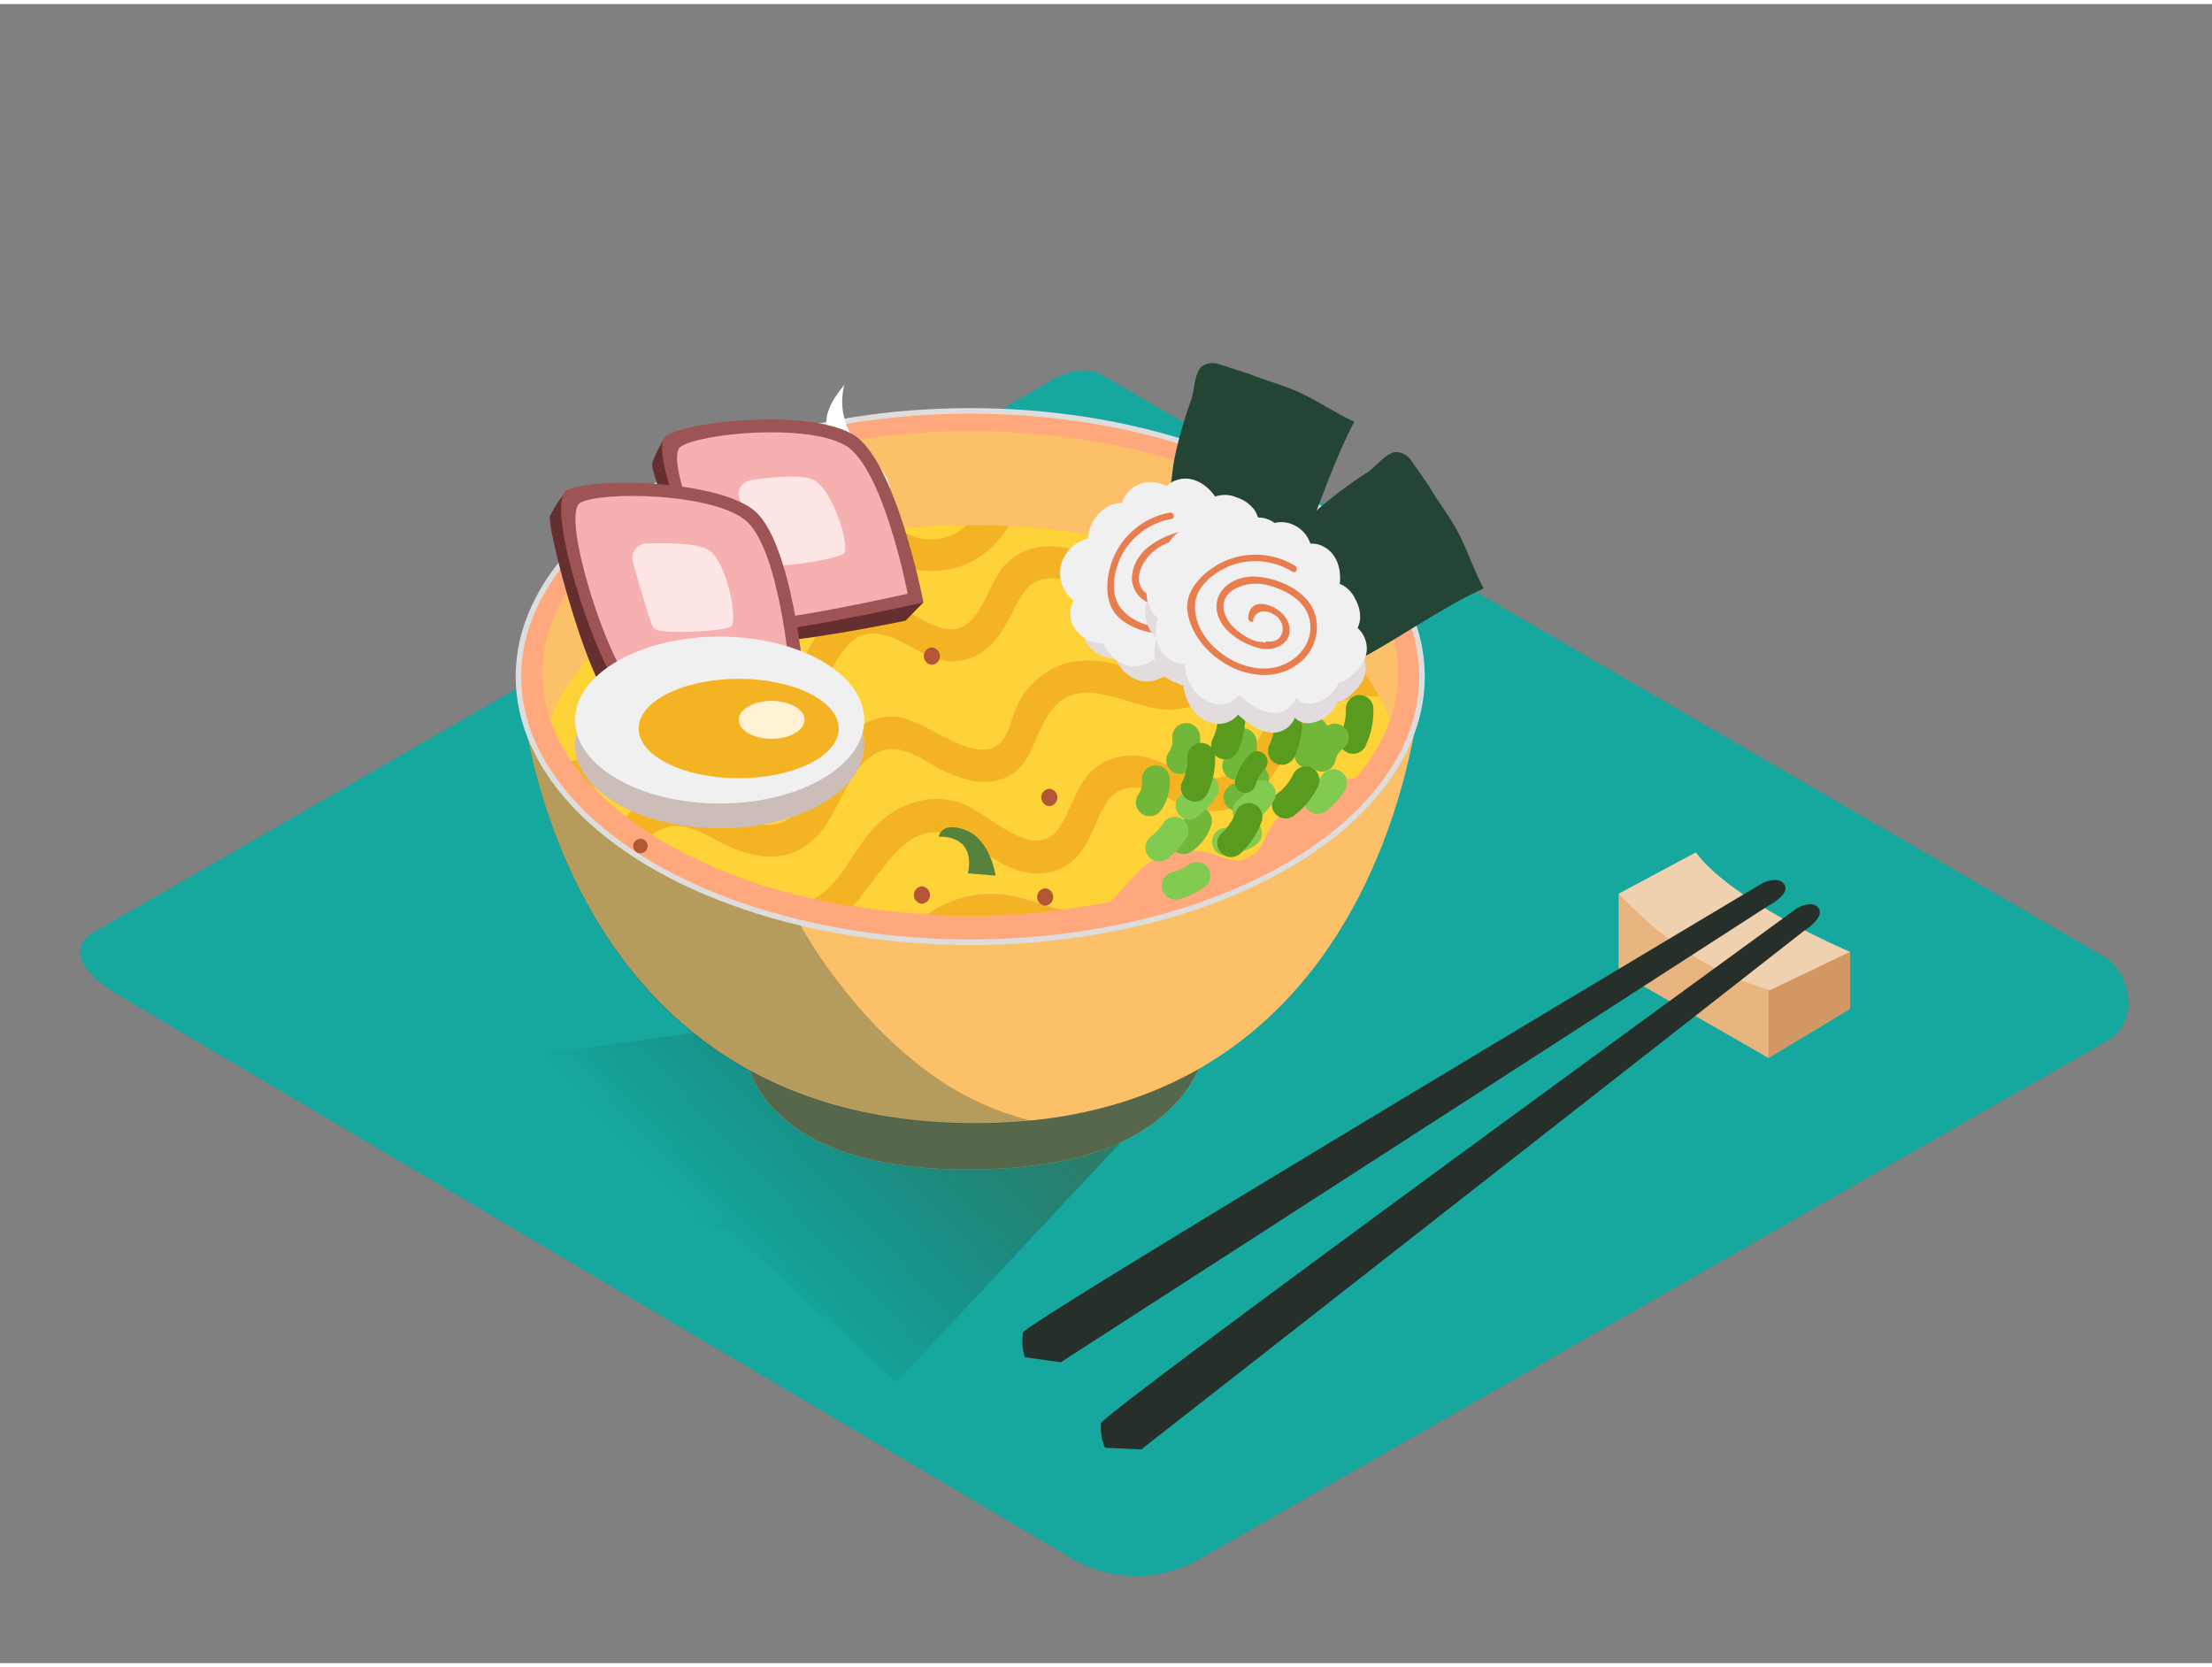 <svg id="Layer_2" data-name="Layer 2" xmlns="http://www.w3.org/2000/svg" xmlns:xlink="http://www.w3.org/1999/xlink" viewBox="0 0 400 300" width="406" height="306" class="illustration styles_illustrationTablet__1DWOa"><rect x="0" y="0" width="400" height="300" fill="#808080" stroke="none"/><defs><linearGradient id="linear-gradient" x1="120.75" y1="214.62" x2="163.73" y2="174.2" gradientUnits="userSpaceOnUse"><stop offset="0" stop-opacity="0"></stop><stop offset="0.99" stop-color="#552800"></stop></linearGradient></defs><title>PP</title><path d="M194.2,281.32,21.7,179.37c-5.49-3.08-10.2-8.15-4.85-11.46L190,68.13c2.6-1.61,6.54-2.66,9.18-1.13L380.23,172.1c5.49,3.19,6.48,12.1,1,15.29L216.94,281.16A22.94,22.94,0,0,1,194.2,281.32Z" fill="#16a79e"></path><path d="M108.31,216.45c4.68,1.43,9.36,2.84,14.16,3.8a72.49,72.49,0,0,0,8.87,1l30.73,28,42.73-45.7-60.37-20.07L64.12,194.38C71.83,200,99.28,213.69,108.31,216.45Z" opacity="0.32" fill="url(#linear-gradient)"></path><path d="M135.25,191.38s2.68,19.36,39.76,19.36c45,0,43.71-26.58,43.71-26.58" fill="#fcc168"></path><path d="M135.25,191.38s2.68,19.36,39.76,19.36c45,0,43.71-26.58,43.71-26.58" fill="#093e3e" opacity="0.68"></path><path d="M93.75,121s4.32,83.08,85,81.34c74.46-1.61,78.45-81.34,78.45-81.34Z" fill="#fcc168"></path><path d="M171.69,195.72c-8.76-5.43-16.23-13.34-22.18-21.7-11.05-15.51-16.58-34-17.32-52.91H93.75s4.32,83.08,85,81.34c2.73-.06,5.36-.24,7.9-.5A52.31,52.31,0,0,1,171.69,195.72Z" fill="#093e3e" opacity="0.29"></path><ellipse cx="175.45" cy="121.6" rx="81.7" ry="48.04" fill="#ffa87d" stroke="#ddd" stroke-miterlimit="10"></ellipse><path d="M175.45,94.2c37.6,0,68.92,15.19,75.91,35.32a25.8,25.8,0,0,0,1.47-8.5c0-24.2-34.64-43.82-77.38-43.82S98.07,96.81,98.07,121a25.8,25.8,0,0,0,1.47,8.5C106.53,109.39,137.85,94.2,175.45,94.2Z" fill="#fcc168"></path><path d="M200.6,162.46q-4.24.83-8.7,1.38C195,164.53,197.95,164.57,200.6,162.46Z" fill="none"></path><path d="M121.49,142.88c6.22-.24,10.66,4.66,16.52,5.5,6.75,1,9-7.52,11.91-12,2.64-4.07,6.47-7.62,11.61-7.52,5.41.11,14.42,8.85,19,5.06,2.05-1.69,2.48-5.44,3.72-7.73a14.42,14.42,0,0,1,4.3-4.9c4.86-3.51,10.34-2.94,15.75-1.18,2.93,1,7.15,2.82,10.17,1.12s2.64-6.38,3.62-9.16a15.84,15.84,0,0,1,6.23-8q-3-1.4-6.32-2.63a13.09,13.09,0,0,1-3.26,4.28c-5.34,4.54-12,2.23-17.67-.11-3.66-1.5-8.48-3.38-11.56.16-1.46,1.67-2.27,3.85-3.33,5.77-2.13,3.85-5.16,7.18-9.88,7.23-5.27.06-9-4.56-14-5-6.77-.56-8.45,9.77-12.46,13.61a14.1,14.1,0,0,1-13.75,3c-2.43-.76-4.21-2.37-6.15-3.92-3.73-3-8.34-2.31-10,2.47-1.8,5.12-2.64,9.53-7.9,12.24-.29.15-.58.26-.87.38a50.44,50.44,0,0,0,6,5.34A12,12,0,0,1,121.49,142.88Z" fill="#fed337"></path><path d="M108.41,133.55c1.87-2.78,1.69-6.55,3.47-9.45a11.51,11.51,0,0,1,13.8-4.48c3,1.22,4.92,4.24,8,5.32,4.25,1.5,8-.68,10.19-4.21,3.24-5.09,5.3-11.78,12.23-12.63a13.25,13.25,0,0,1,6.7,1.15c2.84,1.16,6.37,4,9.56,3.79,5.1-.4,6.39-8.68,9.59-11.85,4.83-4.79,11.34-3.26,17-1,3.83,1.53,9.07,4.29,12.67.7a7.31,7.31,0,0,0,1-1.3,123.16,123.16,0,0,0-30.16-5.2c-2.26,3.43-5.2,6.25-9.47,7.47a16.52,16.52,0,0,1-9.57-.18c-3.56-1.17-7.15-5.42-11.09-4.62-4.44.91-7.05,6.39-10,9.3a20.38,20.38,0,0,1-8,4.83A21.27,21.27,0,0,1,117,109.3c-8.68,5.66-14.84,12.58-17.49,20.22a31.05,31.05,0,0,0,3.79,7.39A8.07,8.07,0,0,0,108.41,133.55Z" fill="#fed337"></path><path d="M174.89,94.21c-4.37,0-8.66.24-12.82.65a21.67,21.67,0,0,0,2.83,1.28A9.34,9.34,0,0,0,174.89,94.21Z" fill="#fed337"></path><path d="M136.17,104a26.54,26.54,0,0,0,5.4-5.37,94.78,94.78,0,0,0-18.38,7.09A15.06,15.06,0,0,0,136.17,104Z" fill="#fed337"></path><path d="M159.49,147.56c4.14-3.39,9.3-4.85,14.44-3,5.36,2,13.59,11.45,18.05,3.69,2.72-4.72,3.34-9.73,9.16-11.77,6.44-2.26,10.45,2.33,16.36,3.44,7.77,1.46,10-8.61,14.1-13.22a21.4,21.4,0,0,1,14.06-7.11,54.39,54.39,0,0,0-15.05-12.31,9.94,9.94,0,0,0-3.1,1.43c-3.41,2.34-4.09,5.73-4.94,9.44-1.33,5.86-5.26,9.5-11.41,9.38-7.33-.14-16.29-7.42-21.65,1-3.13,4.91-3.3,11.27-10.45,12-3.2.34-6.28-.81-9.08-2.25-3.7-1.9-7.64-5.23-11.85-2.69-5.56,3.35-6.49,11.88-11.64,16-4.57,3.65-9.93,2.86-14.93.59-2.79-1.27-5.78-3.41-8.91-3.58a6.54,6.54,0,0,0-4.76,1.67,93.19,93.19,0,0,0,29.21,11.5C152.35,159.23,155,151.22,159.49,147.56Z" fill="#fed337"></path><path d="M238.35,128.3c-5.07,3.72-6.44,10.29-11,14.44A12.08,12.08,0,0,1,214.68,145c-2.9-1-5.62-3-8.71-3.36-4.24-.48-6.05,2.43-7.51,5.89-1.84,4.34-3.78,8.53-8.91,9.44-5.36,1-9.81-2.46-14-5.13-10.89-6.87-15,4.22-21.37,11.26a130.94,130.94,0,0,0,13.54,1.47,19.84,19.84,0,0,1,16.76-3c2.44.62,5,1.62,7.47,2.18q4.45-.55,8.7-1.38a9.86,9.86,0,0,0,.93-.84c3.22-3.31,5.16-6.69,10-8a14.46,14.46,0,0,1,6.36-.18c2.24.42,4.27,1.72,6.41,1.53q1.41-.65,2.76-1.33c1.32-1.38,1.87-3.55,3.07-5.24a19.55,19.55,0,0,1,3.81-4A20.78,20.78,0,0,1,245.15,140a33,33,0,0,0,6.21-10.52,29.48,29.48,0,0,0-1.91-4.29A16.12,16.12,0,0,0,238.35,128.3Z" fill="#fed337"></path><path d="M116,129c1.68-4.79,6.29-5.44,10-2.47,1.95,1.55,3.72,3.15,6.15,3.92a14.1,14.1,0,0,0,13.75-3c4-3.85,5.69-14.17,12.46-13.61,5,.41,8.73,5,14,5,4.72-.06,7.75-3.38,9.88-7.23,1.06-1.92,1.87-4.1,3.33-5.77,3.08-3.53,7.9-1.65,11.56-.16,5.72,2.34,12.33,4.65,17.67.11a13.09,13.09,0,0,0,3.26-4.28q-2.66-1-5.46-1.86a7.31,7.31,0,0,1-1,1.3c-3.6,3.59-8.84.83-12.67-.7-5.63-2.25-12.14-3.78-17,1-3.19,3.17-4.49,11.44-9.59,11.85-3.19.25-6.71-2.63-9.56-3.79a13.25,13.25,0,0,0-6.7-1.15c-6.93.85-9,7.54-12.23,12.63-2.24,3.53-5.95,5.71-10.19,4.21-3-1.08-4.94-4.1-8-5.32a11.51,11.51,0,0,0-13.8,4.48c-1.78,2.9-1.6,6.66-3.47,9.45a8.07,8.07,0,0,1-5.08,3.36,39.65,39.65,0,0,0,3.86,4.74c.29-.13.58-.24.87-.38C113.32,138.55,114.15,134.14,116,129Z" fill="#f4b322"></path><path d="M131.58,152.2c5,2.28,10.37,3.06,14.93-.59,5.15-4.11,6.07-12.63,11.64-16,4.21-2.54,8.14.79,11.85,2.69,2.8,1.43,5.88,2.59,9.08,2.25,7.15-.76,7.32-7.12,10.45-12,5.36-8.4,14.31-1.12,21.65-1,6.15.12,10.08-3.52,11.41-9.38.84-3.72,1.52-7.1,4.94-9.44a9.94,9.94,0,0,1,3.1-1.43q-3-1.71-6.26-3.24a15.84,15.84,0,0,0-6.23,8c-1,2.78-.68,7.52-3.62,9.16s-7.24-.17-10.17-1.12c-5.41-1.76-10.89-2.34-15.75,1.18a14.42,14.42,0,0,0-4.3,4.9c-1.23,2.29-1.67,6-3.72,7.73-4.61,3.79-13.62-5-19-5.06-5.15-.1-9,3.45-11.61,7.52-2.9,4.46-5.16,13-11.91,12-5.86-.84-10.31-5.74-16.52-5.5a12,12,0,0,0-8.34,4.11q2.24,1.72,4.77,3.31a6.54,6.54,0,0,1,4.76-1.67C125.79,148.79,128.79,150.94,131.58,152.2Z" fill="#f4b322"></path><path d="M231.6,126.72c-4.13,4.61-6.33,14.68-14.1,13.22-5.91-1.11-9.92-5.7-16.36-3.44-5.82,2-6.44,7-9.16,11.77-4.47,7.76-12.69-1.73-18.05-3.69-5.14-1.88-10.3-.41-14.44,3-4.47,3.66-7.14,11.68-12.36,14.24q3.42.76,7,1.35c6.38-7,10.48-18.13,21.37-11.26,4.24,2.67,8.68,6.09,14,5.13,5.14-.92,7.08-5.1,8.91-9.44,1.46-3.45,3.27-6.37,7.51-5.89,3.1.35,5.81,2.34,8.71,3.36a12.08,12.08,0,0,0,12.64-2.31c4.59-4.15,6-10.72,11-14.44a16.12,16.12,0,0,1,11.11-3.06,35.31,35.31,0,0,0-3.8-5.62A21.4,21.4,0,0,0,231.6,126.72Z" fill="#f4b322"></path><path d="M134.27,111.19a20.38,20.38,0,0,0,8-4.83c3-2.91,5.59-8.39,10-9.3,3.93-.81,7.53,3.44,11.09,4.62a16.52,16.52,0,0,0,9.57.18c4.27-1.21,7.21-4,9.47-7.47q-3.44-.17-7-.18h-.56a9.34,9.34,0,0,1-10,1.93,21.67,21.67,0,0,1-2.83-1.28,122.17,122.17,0,0,0-20.5,3.77,26.54,26.54,0,0,1-5.4,5.37,15.06,15.06,0,0,1-13,1.72q-3.25,1.69-6.15,3.58A21.27,21.27,0,0,0,134.27,111.19Z" fill="#f4b322"></path><path d="M191.9,163.84c-2.5-.57-5-1.56-7.47-2.18a19.84,19.84,0,0,0-16.76,3c2.56.14,5.15.23,7.78.23A135.2,135.2,0,0,0,191.9,163.84Z" fill="#f4b322"></path><path d="M154,102.27c-.18-5.56,5.09-7.48,6.71-12.15,2-5.73-6.17-9.27-7.73-14.23a12,12,0,0,1-.28-7.05c-2.18,2.68-4.19,5.65-2.84,9.21,1.51,4,9,6.57,4.84,11.55-2.39,2.84-5.35,4.91-5.19,9a9.64,9.64,0,0,0,6,8.35c.09,0,.19.06.28.09A8,8,0,0,1,154,102.27Z" fill="#fff"></path><path d="M169.75,150.57s6.75-.61,5.29,6.62l5,.4s-.94-6.53-5.42-8.22S169.75,150.57,169.75,150.57Z" fill="#55823d"></path><path d="M163.81,108.76s-6.57-1.64-2.82-8l-4.58-2s-1.26,6.48,2.42,9.55S163.81,108.76,163.81,108.76Z" fill="#55823d"></path><path d="M189.75,141.89a1.58,1.58,0,0,0,0,3.15A1.58,1.58,0,0,0,189.75,141.89Z" fill="#b25636"></path><path d="M168.51,116.33a1.58,1.58,0,0,0,0,3.15A1.58,1.58,0,0,0,168.51,116.33Z" fill="#b25636"></path><path d="M166.71,159.53a1.58,1.58,0,0,0,0,3.15A1.58,1.58,0,0,0,166.71,159.53Z" fill="#b25636"></path><path d="M189,159.89a1.58,1.58,0,0,0,0,3.15A1.58,1.58,0,0,0,189,159.89Z" fill="#b25636"></path><path d="M115.81,150.94a1.31,1.31,0,0,0,0,2.62A1.31,1.31,0,0,0,115.81,150.94Z" fill="#b25636"></path><path d="M146.91,100.49a1.58,1.58,0,0,0,0,3.15A1.58,1.58,0,0,0,146.91,100.49Z" fill="#b25636"></path><path d="M120.51,78a22.38,22.38,0,0,0-2.57,5c-.5,1.92,10.5,30.4,15,32.18s30.88-3.67,30.86-3.7,3.2-3.3,3.2-3.3" fill="#662f2f"></path><path d="M167,108.2s-5-25.88-12.79-30.4-29.35-2.55-33.68.24S130.78,112.4,135,113.42,167,108.2,167,108.2Z" fill="#9e5454"></path><path d="M164.14,106.62s-4.38-22.83-11.28-26.82S127,77.55,123.14,80s9.06,30.31,12.82,31.21S164.14,106.62,164.14,106.62Z" fill="#f6b0b0"></path><path d="M133.75,89.64a2.61,2.61,0,0,1,2-3.55c3.52-.52,9-1.09,11.24-.12,3.51,1.49,6.91,12.41,5.56,13.42s-12.87,2.9-13.84,1.74C138.08,100.32,135.35,93.65,133.75,89.64Z" fill="#ffe6e6"></path><path d="M102.56,87.89a22.38,22.38,0,0,0-3.1,4.67c-.7,1.85,7.13,31.37,11.4,33.62s31.09-.28,31.08-.32,3.54-2.93,3.54-2.93" fill="#662f2f"></path><path d="M145.48,122.93s-2.12-26.27-9.41-31.61-28.9-5.73-33.51-3.43,6.47,35.28,10.6,36.75S145.48,122.93,145.48,122.93Z" fill="#9e5454"></path><path d="M142.82,121s-1.87-23.17-8.3-27.89S109,88.1,105,90.13s5.71,31.12,9.35,32.42S142.82,121,142.82,121Z" fill="#f6b0b0"></path><path d="M114.45,100.86a2.61,2.61,0,0,1,2.42-3.31c3.56-.13,9-.11,11.19,1.11,3.33,1.86,5.52,13.09,4.06,13.94s-13.11,1.48-13.95.22C117.6,111.95,115.61,105,114.45,100.86Z" fill="#ffe6e6"></path><ellipse cx="130.14" cy="133.94" rx="26.15" ry="15.09" fill="#ccbdb8"></ellipse><ellipse cx="130.14" cy="129.47" rx="26.15" ry="15.09" fill="#f0f0f0"></ellipse><ellipse cx="133.58" cy="131" rx="18.09" ry="8.99" fill="#f4b322"></ellipse><ellipse cx="139.54" cy="129.43" rx="5.95" ry="3.43" fill="#fff2d4"></ellipse><path d="M243.08,142.39a2.57,2.57,0,0,0-.41-3.51,2.52,2.52,0,0,0-3.51.41,9.68,9.68,0,0,1-2.38,2.64,2.5,2.5,0,1,0,3,4A14.34,14.34,0,0,0,243.08,142.39Z" fill="#83ca50"></path><path d="M240.17,131.22a2.5,2.5,0,1,0-5,.58,3.91,3.91,0,0,1-.08,1.27c0-.13-.19.51-.24.63s-.1.2-.15.3l-.14.2a2.5,2.5,0,0,0,3.92,3.1A8.88,8.88,0,0,0,240.17,131.22Z" fill="#71b739"></path><path d="M247,134a14.84,14.84,0,0,0,1.34-6.85,2.52,2.52,0,0,0-2.77-2.19,2.55,2.55,0,0,0-2.19,2.77,9.43,9.43,0,0,1-1,4.32,2.5,2.5,0,1,0,4.61,2Z" fill="#599b1f"></path><path d="M226.7,152.29A2.57,2.57,0,0,0,228,149a2.52,2.52,0,0,0-3.3-1.26,9.68,9.68,0,0,1-3.33,1.25,2.5,2.5,0,1,0,.76,4.94A14.34,14.34,0,0,0,226.7,152.29Z" fill="#83ca50"></path><path d="M229.27,141a2.5,2.5,0,1,0-4.67-1.78,3.91,3.91,0,0,1-.65,1.09c.09-.1-.4.36-.5.44l-.27.19-.21.11a2.5,2.5,0,1,0,2,4.56A8.88,8.88,0,0,0,229.27,141Z" fill="#71b739"></path><path d="M234.09,146.68a14.84,14.84,0,0,0,4.35-5.45A2.52,2.52,0,0,0,237,138a2.55,2.55,0,0,0-3.23,1.45,9.43,9.43,0,0,1-2.86,3.38,2.5,2.5,0,1,0,3.19,3.86Z" fill="#599b1f"></path><path d="M230.16,144.35a2.57,2.57,0,0,0-.41-3.51,2.52,2.52,0,0,0-3.51.41,9.68,9.68,0,0,1-2.38,2.64,2.5,2.5,0,0,0,3,4A14.34,14.34,0,0,0,230.16,144.35Z" fill="#83ca50"></path><path d="M227.24,133.18a2.5,2.5,0,0,0-5,.58,3.91,3.91,0,0,1-.08,1.27c0-.13-.19.51-.24.63s-.1.2-.15.3l-.14.2a2.5,2.5,0,1,0,3.92,3.1A8.88,8.88,0,0,0,227.24,133.18Z" fill="#71b739"></path><path d="M234.12,136a14.84,14.84,0,0,0,1.34-6.85,2.52,2.52,0,0,0-2.77-2.19,2.55,2.55,0,0,0-2.19,2.77,9.43,9.43,0,0,1-1,4.32,2.5,2.5,0,1,0,4.61,2Z" fill="#599b1f"></path><path d="M217.64,159.79a2.57,2.57,0,0,0,.92-3.41,2.52,2.52,0,0,0-3.41-.92A9.68,9.68,0,0,1,212,157a2.5,2.5,0,1,0,1.25,4.84A14.34,14.34,0,0,0,217.64,159.79Z" fill="#83ca50"></path><path d="M219.07,148.34a2.5,2.5,0,0,0-4.83-1.31,3.91,3.91,0,0,1-.54,1.15c.08-.11-.37.4-.46.49l-.25.22-.2.13a2.5,2.5,0,1,0,2.49,4.34A8.88,8.88,0,0,0,219.07,148.34Z" fill="#71b739"></path><path d="M224.43,153.48a14.84,14.84,0,0,0,3.78-5.86,2.52,2.52,0,0,0-1.76-3.07,2.55,2.55,0,0,0-3.07,1.76,9.43,9.43,0,0,1-2.51,3.65,2.5,2.5,0,1,0,3.55,3.52Z" fill="#599b1f"></path><path d="M219.88,143.41a2.57,2.57,0,0,0-.41-3.51,2.52,2.52,0,0,0-3.51.41,9.68,9.68,0,0,1-2.38,2.64,2.5,2.5,0,1,0,3,4A14.34,14.34,0,0,0,219.88,143.41Z" fill="#83ca50"></path><path d="M217,132.24a2.5,2.5,0,0,0-5,.58,3.91,3.91,0,0,1-.08,1.27c0-.13-.19.51-.24.63s-.1.2-.15.3l-.14.2a2.5,2.5,0,0,0,3.92,3.1A8.88,8.88,0,0,0,217,132.24Z" fill="#71b739"></path><path d="M223.84,135a14.84,14.84,0,0,0,1.34-6.85,2.52,2.52,0,0,0-2.77-2.19,2.55,2.55,0,0,0-2.19,2.77,9.43,9.43,0,0,1-1,4.32,2.5,2.5,0,1,0,4.61,2Z" fill="#599b1f"></path><path d="M236.57,135.78a2.5,2.5,0,0,0,4.91,1,3.91,3.91,0,0,1,.46-1.18c-.07.12.34-.43.42-.52l.23-.24.19-.15a2.5,2.5,0,1,0-2.79-4.15A8.88,8.88,0,0,0,236.57,135.78Z" fill="#71b739"></path><path d="M225.89,135.78a11.22,11.22,0,0,0-2.54,4.62,1.9,1.9,0,0,0,1.49,2.22,1.93,1.93,0,0,0,2.22-1.49,7.13,7.13,0,0,1,1.7-2.88,1.89,1.89,0,1,0-2.87-2.47Z" fill="#599b1f"></path><path d="M214.42,151a2.57,2.57,0,0,0-.41-3.51,2.52,2.52,0,0,0-3.51.41,9.68,9.68,0,0,1-2.38,2.64,2.5,2.5,0,0,0,3,4A14.34,14.34,0,0,0,214.42,151Z" fill="#83ca50"></path><path d="M211.51,139.88a2.5,2.5,0,0,0-5,.58,3.91,3.91,0,0,1-.08,1.27c0-.13-.19.51-.24.63s-.1.2-.15.3l-.14.2a2.5,2.5,0,0,0,3.92,3.1A8.88,8.88,0,0,0,211.51,139.88Z" fill="#71b739"></path><path d="M218.38,142.66a14.84,14.84,0,0,0,1.34-6.85,2.52,2.52,0,0,0-2.77-2.19,2.55,2.55,0,0,0-2.19,2.77,9.43,9.43,0,0,1-1,4.32,2.5,2.5,0,1,0,4.61,2Z" fill="#599b1f"></path><path d="M244.91,75.51c-3.44-1.54-6.53-3.74-10-5.31-2.52-1.14-5.25-1.92-7.85-2.87L226,66.91,220.08,65a3.58,3.58,0,0,0-2.72.49c-1.41,1.14-1.32,4.42-2,6.21a77.45,77.45,0,0,0-2.95,10.34c-.51,2.49-.51,5.2-1.36,7.59s-2.45,4.36-3.51,6.63L231,106.66C237,97,239.58,85.6,244.91,75.51Z" fill="#244534"></path><path d="M199.75,105.73l0-.09,0,0Z" fill="#e2dcdf"></path><path d="M199.6,105.73l.08,0-.08,0Z" fill="#e2dcdf"></path><path d="M233,96.9a4.9,4.9,0,0,0-3.35-1.26,4.69,4.69,0,0,0-.69-1.46A6.49,6.49,0,0,0,225.83,92a5.35,5.35,0,0,0-3.71-.22l-.15.07c-1.61-2.31-4.29-4-7.16-2.94A4.48,4.48,0,0,0,213.15,90a5.65,5.65,0,0,0-5.91.16A5.22,5.22,0,0,0,205.1,93c-2.46-.16-4.8,2-5.64,4.17a6.41,6.41,0,0,0-.44,2.21,6.76,6.76,0,0,0-4.7,4.06,6.16,6.16,0,0,0,2.06,7.15c0,.08-.09.14-.13.22a4.89,4.89,0,0,0,.18,4.64,6.3,6.3,0,0,0,5.34,2.92,6.6,6.6,0,0,0,4.47,4,5.69,5.69,0,0,0,3.86-.6,4.25,4.25,0,0,0,.74-.5l.13.14c2.22,2.1,5.9,3.19,8.69,1.53a4.52,4.52,0,0,0,2.25-4.17,3.15,3.15,0,0,0,.52,0c2.19,0,5.29-.46,6.79-2.24a4.33,4.33,0,0,0,.8-3.92c0-.11-.07-.2-.11-.31a3.17,3.17,0,0,0,2.54-.95,6.17,6.17,0,0,0,1.29-6.35,2.64,2.64,0,0,0,.77-1.42C234.95,101.31,235,98.64,233,96.9Z" fill="#e2dcdf"></path><path d="M197.53,102.94l0-.09,0,0Z" fill="#f0f0f0"></path><path d="M197.38,102.94l.08,0-.08,0Z" fill="#f0f0f0"></path><path d="M230.82,94.11a4.9,4.9,0,0,0-3.35-1.26,4.69,4.69,0,0,0-.69-1.46,6.49,6.49,0,0,0-3.17-2.19A5.35,5.35,0,0,0,219.9,89l-.15.07c-1.61-2.31-4.29-4-7.16-2.94a4.48,4.48,0,0,0-1.66,1.06,5.65,5.65,0,0,0-5.91.16,5.22,5.22,0,0,0-2.14,2.9c-2.46-.16-4.8,2-5.64,4.17a6.41,6.41,0,0,0-.44,2.21,6.76,6.76,0,0,0-4.7,4.06,6.16,6.16,0,0,0,2.06,7.15c0,.08-.09.14-.13.22a4.89,4.89,0,0,0,.18,4.64,6.3,6.3,0,0,0,5.34,2.92,6.6,6.6,0,0,0,4.47,4,5.69,5.69,0,0,0,3.86-.6,4.25,4.25,0,0,0,.74-.5l.13.14c2.22,2.1,5.9,3.19,8.69,1.53a4.52,4.52,0,0,0,2.25-4.17,3.15,3.15,0,0,0,.52,0c2.19,0,5.29-.46,6.79-2.24a4.33,4.33,0,0,0,.8-3.92c0-.11-.07-.2-.11-.31a3.17,3.17,0,0,0,2.54-.95,6.17,6.17,0,0,0,1.29-6.35,2.64,2.64,0,0,0,.77-1.42C232.73,98.52,232.78,95.85,230.82,94.11Z" fill="#f0f0f0"></path><path d="M219.29,95.7c-3.75-1.56-8.78.14-11.78,2.59-2.41,2-3.95,5.71-1.79,8.45,2.53,3.22,8,2.38,11.12.6,2.89-1.65,3.91-5.59.18-7.08-2.74-1.09-8.28,1.06-5.42,4.48a.65.65,0,0,0,1.08-.16.74.74,0,0,1-.27-.32c-.8-1.9,1-3.09,2.66-3.18a1.1,1.1,0,0,1,.8,0,3,3,0,0,1,.46.11,2.55,2.55,0,0,1,1.83,2.66,3.07,3.07,0,0,1-1.35,1.78l0,.28-.67.41c-1.36,1.25-5,1.66-6.83,1.17-5.81-1.57-3.09-7.47.68-9.49,3-1.61,7.14-2.67,10.09-.44,3.17,2.39,3.31,6.77,1.35,10-3.52,5.76-13.91,7.11-18.47,2-2.47-2.75-1.58-7.24.09-10.29a12.81,12.81,0,0,1,8.82-6.18c.74-.16.37-1.28-.37-1.13a13.81,13.81,0,0,0-10.29,8.45c-1.31,3.42-1.7,8.27,1.44,10.81,6.59,5.32,19.41,2.39,21.13-6.46A8.18,8.18,0,0,0,219.29,95.7Z" fill="#e87e4f"></path><path d="M268.29,105.67c-1.79-3.32-2.91-6.95-4.71-10.3-1.31-2.44-3-4.71-4.48-7.05-.17-.27-.37-.6-.58-1L255,82.24A3.58,3.58,0,0,0,252.5,81c-1.81.05-3.73,2.7-5.32,3.74a77.45,77.45,0,0,0-8.62,6.41c-1.92,1.67-3.56,3.82-5.69,5.2s-4.6,2-6.82,3.13l12.24,22.45C249,117.91,257.93,110.44,268.29,105.67Z" fill="#244534"></path><path d="M216.25,103.87l0-.09h0A.91.91,0,0,0,216.25,103.87Z" fill="#e2dcdf"></path><path d="M216.14,103.77l.05.07,0-.07Z" fill="#e2dcdf"></path><path d="M246.91,119.55a4.9,4.9,0,0,0-1.65-3.18,4.69,4.69,0,0,0,.46-1.54,6.49,6.49,0,0,0-.9-3.75,5.35,5.35,0,0,0-2.62-2.64l-.16,0c.35-2.79-.54-5.81-3.36-7a4.48,4.48,0,0,0-1.94-.32,5.65,5.65,0,0,0-4.5-3.83,5.22,5.22,0,0,0-3.53.73c-1.73-1.76-4.89-1.75-7-.67a6.41,6.41,0,0,0-1.81,1.35,6.76,6.76,0,0,0-6.21-.12,6.16,6.16,0,0,0-3.25,6.7l-.25.08a4.89,4.89,0,0,0-3,3.57,6.3,6.3,0,0,0,2,5.75,6.6,6.6,0,0,0,.65,6,5.69,5.69,0,0,0,3.27,2.13,4.25,4.25,0,0,0,.89.12c0,.06,0,.13,0,.19.25,3,2.26,6.32,5.44,6.94a4.52,4.52,0,0,0,4.46-1.6,3.15,3.15,0,0,0,.36.38c1.64,1.44,4.24,3.19,6.55,2.87a4.33,4.33,0,0,0,3.21-2.38c0-.1.08-.2.13-.3a3.17,3.17,0,0,0,2.52,1,6.17,6.17,0,0,0,5.21-3.86,2.64,2.64,0,0,0,1.53-.54C245.39,124.1,247.21,122.15,246.91,119.55Z" fill="#e2dcdf"></path><path d="M216.46,100.31l0-.09h0A.91.91,0,0,0,216.46,100.31Z" fill="#f0f0f0"></path><path d="M216.35,100.22l.05.07,0-.07Z" fill="#f0f0f0"></path><path d="M247.13,116a4.9,4.9,0,0,0-1.65-3.18,4.69,4.69,0,0,0,.46-1.54,6.49,6.49,0,0,0-.9-3.75,5.35,5.35,0,0,0-2.62-2.64l-.16,0c.35-2.79-.54-5.81-3.36-7a4.48,4.48,0,0,0-1.94-.32,5.65,5.65,0,0,0-4.5-3.83,5.22,5.22,0,0,0-3.53.73c-1.73-1.76-4.89-1.75-7-.67a6.41,6.41,0,0,0-1.81,1.35,6.76,6.76,0,0,0-6.21-.12,6.16,6.16,0,0,0-3.25,6.7l-.25.08a4.89,4.89,0,0,0-3,3.57,6.3,6.3,0,0,0,2,5.75,6.6,6.6,0,0,0,.65,6,5.69,5.69,0,0,0,3.27,2.13,4.25,4.25,0,0,0,.89.12c0,.06,0,.13,0,.19.25,3,2.26,6.32,5.44,6.94a4.52,4.52,0,0,0,4.46-1.6,3.15,3.15,0,0,0,.36.38c1.64,1.44,4.24,3.19,6.55,2.87a4.33,4.33,0,0,0,3.21-2.38c0-.1.08-.2.13-.3a3.17,3.17,0,0,0,2.52,1,6.17,6.17,0,0,0,5.21-3.86,2.64,2.64,0,0,0,1.53-.54C245.6,120.55,247.42,118.59,247.13,116Z" fill="#f0f0f0"></path><path d="M237.49,109.47c-1.75-3.67-6.63-5.77-10.49-5.95-3.11-.15-6.75,1.61-7,5.09-.27,4.09,4.37,7.12,7.87,7.88,3.25.7,6.65-1.55,4.86-5.14-1.31-2.64-6.87-4.74-7-.29a.65.65,0,0,0,.91.6.74.74,0,0,1,0-.42c.67-1.94,2.77-1.66,4.1-.59a1.1,1.1,0,0,1,.57.57,3,3,0,0,1,.27.39,2.55,2.55,0,0,1-.42,3.2,3.07,3.07,0,0,1-2.19.42l-.15.24-.77-.14c-1.85,0-4.85-2.12-5.86-3.69-3.28-5.05,2.69-7.62,6.85-6.61,3.32.81,7.1,2.79,7.8,6.42.76,3.9-2.06,7.25-5.66,8.33-6.47,1.93-15.1-4-15.09-10.83,0-3.69,3.66-6.44,6.94-7.59a12.81,12.81,0,0,1,10.69,1.3c.66.38,1.13-.7.48-1.08a13.81,13.81,0,0,0-13.3-.59c-3.26,1.67-6.79,5-6.15,9,1.35,8.37,12.84,14.75,20,9.31A8.18,8.18,0,0,0,237.49,109.47Z" fill="#e87e4f"></path><polyline points="292.7 160.87 292.7 175.01 319.78 190.57 334.53 181.68 334.53 171.38" fill="#e8b480"></polyline><path d="M292.7,160.87s7.28,7.88,15,12.13a55.84,55.84,0,0,0,12.93,5.46l13.94-7.07s-21.42-9.09-27.89-18Z" fill="#efd1af"></path><polygon points="319.78 190.57 319.78 178.45 334.53 171.38 334.53 181.68 319.78 190.57" fill="#d19865"></polygon><path d="M319.77,163.05s4.44-2.25,2.68-4.13c-1.13-1.2-3.68,0-3.68,0S185.47,238.41,185,240.21a10,10,0,0,0,.32,4.48l6.51.9Z" fill="#262f2a"></path><path d="M326.29,167.53s4.22-2.64,2.3-4.35c-1.23-1.1-3.67.34-3.67.34S199.41,254.8,199.08,256.63a10,10,0,0,0,.73,4.43l6.56.3Z" fill="#262f2a"></path></svg>